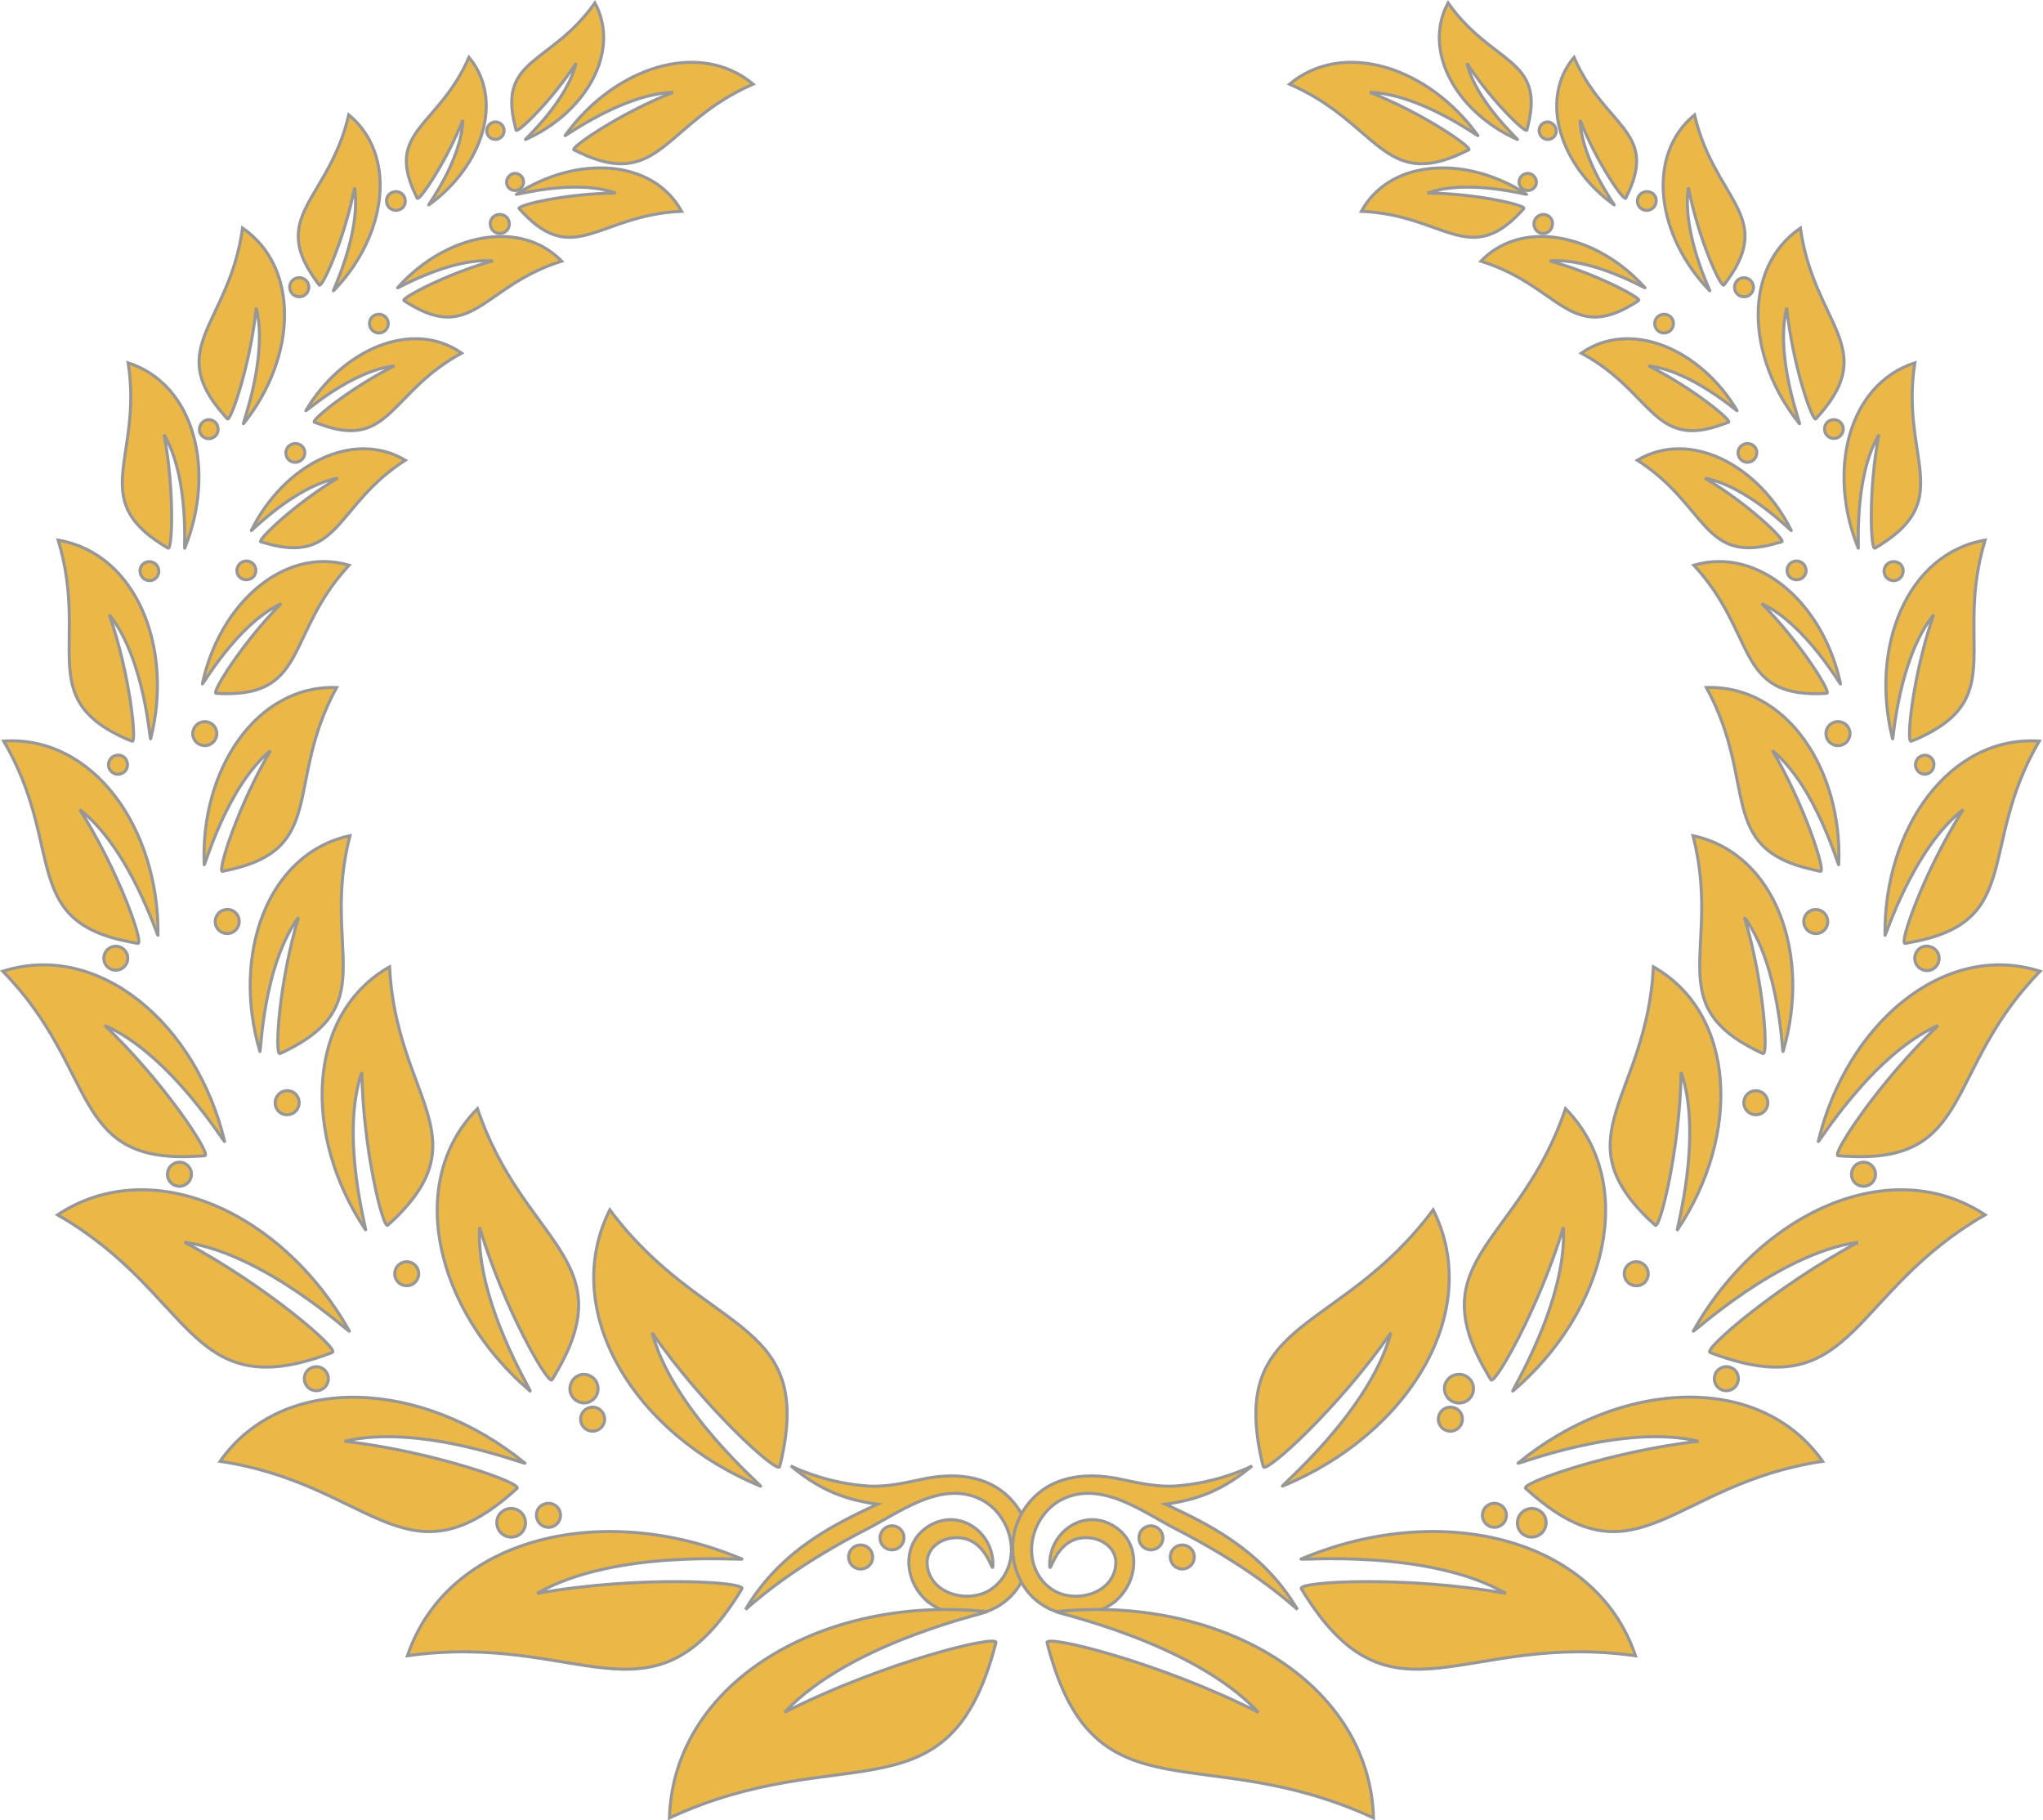 <svg xmlns="http://www.w3.org/2000/svg" viewBox="0 0 671.45 598.24"><defs><style>.cls-1{fill:#ebb847;stroke:#979797;fill-rule:evenodd;}</style></defs><title>Asset 7</title><g id="Layer_2" data-name="Layer 2"><g id="Layer_1-2" data-name="Layer 1"><g id="Page-1"><g id="Laurel-Wreath"><path id="Path-1-path" class="cls-1" d="M214.32,438c6.9,25.9,36.9,50.9,35.6,50.4-41.2-16.9-66.3-57.3-49.5-90.8,30.6,40.9,66.5,35.1,56.6,81.1-.2,1.1-.5,2.2-.8,3.3C255.52,484.45,231.62,462.85,214.32,438Z"/><path class="cls-1" d="M176.52,523.65c25.8-14.8,68.8-10.7,67.3-11.3-45.4-19.2-96.7-7.4-109.9,31.8,56-7.9,79.4,24.8,107.9-18.8.7-1,1.3-2.1,2-3.2C245.22,519.75,209.52,517.75,176.52,523.65Z"/><path class="cls-1" d="M333.12,493.75c-7.4-8.9-18.9-9.9-29.6-7.7-6.3,1.3-12,2.7-18.6,2.3a72.4,72.4,0,0,1-20.1-4.5,42.48,42.48,0,0,1-4.9-2.1c9.6,8,17.8,11.1,28.5,12.6-14.3,6.6-32,15.3-43.4,34.6,12.1-10.7,25.9-19.2,40.2-26.6,10.7-5.5,24-15.7,36.7-9.8,8.7,4,13.3,15.7,8.6,24.4a14.87,14.87,0,0,1-4.3,5c-7.2,5.5-21,2.2-21.5-8.1-.2-4.3,3.3-7.5,7.5-8.3,12.1-2.1,14,12.8,14.1,8.9.3-10.5-10.4-18.6-20.2-13.4-10.4,5.5-9.2,19.5-.4,25.9a20.57,20.57,0,0,0,27.8-3.8A23.08,23.08,0,0,0,333.12,493.75Z"/><path class="cls-1" d="M157.62,403.35c-1.3,24.5,17.6,54.6,16.6,53.8-30.9-26.3-41.3-68.5-17.3-92.8,14.9,44.1,47.7,49.3,26.1,86.4-.5.9-1,1.8-1.6,2.7C180.22,455.35,165.52,429.85,157.62,403.35Z"/><path class="cls-1" d="M113.22,473.65c25.3-6,60.4,8.1,59.3,7.2-33.3-27.3-79.3-30.2-100.2-.6,48.9,7.3,60.5,40.6,95.1,11.1l2.5-2.2C171.82,487.45,142.32,477,113.22,473.65Z"/><path class="cls-1" d="M118.92,352.35c-7.3,21.3,1.9,52.8,1.2,51.8-20.8-31-19.4-70.9,7.9-86.4,2.2,42.8,29.9,55.6,1.5,83-.7.6-1.4,1.3-2.1,1.9C125.92,404.05,119.32,377.75,118.92,352.35Z"/><path class="cls-1" d="M60.62,408.25c26.5,3.7,54.9,30.5,54.2,29.2-21.7-38.8-64.8-58.8-95.9-38.2,44.2,25.4,42.8,61.7,87.1,46.4,1-.4,2.1-.7,3.2-1.2C111.72,443.55,87.42,422.45,60.62,408.25Z"/><path class="cls-1" d="M98.12,301.45c-11.8,16.1-12.4,45.1-12.7,44.1-9.4-31.7,2.4-65.1,29.6-70.9-9.5,36.7,10.5,54.9-20.7,70.5-.7.4-1.5.7-2.3,1.1C90.22,347,91.62,323,98.12,301.45Z"/><path class="cls-1" d="M34.42,337c21.8,9.6,39.7,39.4,39.4,38.1-9.2-38.5-41.3-66-72.9-55.9,31.7,32.4,21.8,63.2,63.4,60.8,1,0,2-.1,3-.2C69.62,379.55,53.92,355.55,34.42,337Z"/><path class="cls-1" d="M88.92,246.65c-14.5,12-21.7,38.5-21.8,37.5-1.3-31.2,17.2-59.1,43.5-58.2-17.2,31.5-3,52.8-35.2,59.9-.8.2-1.5.3-2.3.5C71.32,286.65,78.12,265,88.92,246.65Z"/><path class="cls-1" d="M26.22,266.05c16.7,13,25.7,42.4,25.7,41.3.4-35.1-21.3-65.7-50.7-63.8,20.3,34.7,5.1,59.1,41.5,66,.9.2,1.7.3,2.6.5C47.42,310.25,39,286.25,26.22,266.05Z"/><path class="cls-1" d="M92.42,198.35c-14.6,6.9-26.1,27.3-25.9,26.4,5.5-26.1,26.7-45.3,48.2-39-20.8,22.5-13.5,43-41.7,42.2-.7,0-1.3-.1-2-.1C69.42,227.75,79.62,211.25,92.42,198.35Z"/><path class="cls-1" d="M35.92,202c11.7,14.6,13.3,41.7,13.6,40.8,7.6-30.1-4.8-60.9-30.4-65.3,10.3,34-7.8,51.8,22.1,65.2.7.3,1.4.6,2.2.9C45,244.25,42.82,221.85,35.92,202Z"/><path class="cls-1" d="M111,157.15c-14.2,2.7-28.8,17.9-28.4,17.2,10.6-21.5,33.3-33.4,50.6-23.1-23.1,14.8-21.4,34.3-45.7,27.3-.6-.2-1.2-.3-1.8-.5C84.52,177.55,97,165.45,111,157.15Z"/><path class="cls-1" d="M129.62,120.25c-14.1,1.6-29.4,15.3-29.1,14.7,12-20.2,35.1-30.2,51.2-18.9-23.7,12.8-23.5,32-46.7,23.3-.6-.2-1.1-.4-1.7-.6C102.12,138.15,115.32,127.35,129.62,120.25Z"/><path class="cls-1" d="M162,85.75c-14.1-1.1-31.8,9.4-31.3,8.8,15.6-17.5,40.2-22.9,53.9-8.7-25.7,8-29.2,26.9-50.3,13.9a13,13,0,0,1-1.5-1C131.62,98.15,146.62,90,162,85.75Z"/><path class="cls-1" d="M202.32,63.45c-13.3-4.8-33.2.8-32.6.4,19.7-12.9,44.8-11.7,54.3,5.6-26.9,1.1-35.2,18.4-52.2.4-.4-.4-.8-.9-1.2-1.3C169.82,67.45,186.32,63.55,202.32,63.45Z"/><path class="cls-1" d="M53.92,142.85c8.4,14.2,6.5,38.2,6.8,37.3,10.3-25.4,3.3-53.8-18.6-60.9,4.8,31-13.2,44.4,11.3,59.8.6.4,1.2.7,1.8,1.1C56.62,181.05,57.42,161.15,53.92,142.85Z"/><path class="cls-1" d="M84.22,101.15c4,16.2-4.8,38.8-4.2,38.1,17.3-21.5,18.8-51.1-.3-64.3-4.3,31.4-25.6,39.1-6.4,61.1.4.5.9,1,1.4,1.6C75.72,138.85,82.32,119.85,84.22,101.15Z"/><path class="cls-1" d="M116.52,61.65c2.3,14.9-7.5,34.5-6.9,33.9,17.4-17.9,21.2-44.4,5-57.8-6.5,27.9-26.3,33-10.8,54.4a14.31,14.31,0,0,0,1.1,1.5C105.82,94.85,113.32,78.35,116.52,61.65Z"/><path class="cls-1" d="M152.12,39.45c-.4,13.1-11.7,28.3-11.2,27.9,17.6-12.6,24.9-34.6,13.2-48.5-9.9,22.8-27.5,24.1-17.7,44.8.2.5.5,1,.7,1.5C137.82,66.15,146.72,53.15,152.12,39.45Z"/><path class="cls-1" d="M189.32,20.75c-3,12.7-17.2,25.3-16.6,25.1,19.8-8.8,31.4-28.9,22.8-44.9-14.3,20.3-31.8,18-26.3,40.2.1.5.3,1.1.4,1.6C169.92,44,181.32,33.15,189.32,20.75Z"/><path class="cls-1" d="M221.22,30.35c-16.6.5-36,14.9-35.5,14.2,16.1-22.4,44.1-31.7,61.8-16.9-29,12.6-30.7,35-57,22.5-.6-.3-1.3-.6-1.9-.9C187.32,48.55,203.82,37.15,221.22,30.35Z"/><path class="cls-1" d="M191,451.75a4.71,4.71,0,0,1,2,9.2,4.72,4.72,0,0,1-5.6-3.6A4.83,4.83,0,0,1,191,451.75Z"/><path class="cls-1" d="M103.12,449.25a3.94,3.94,0,1,1-3,4.7A3.92,3.92,0,0,1,103.12,449.25Z"/><path class="cls-1" d="M93.52,358.55a3.87,3.87,0,0,1,4.7,3,3.92,3.92,0,0,1-3,4.7,3.87,3.87,0,0,1-4.7-3A4,4,0,0,1,93.52,358.55Z"/><path class="cls-1" d="M58.12,382.05a3.94,3.94,0,0,1,1.7,7.7,3.92,3.92,0,0,1-4.7-3A4,4,0,0,1,58.12,382.05Z"/><path class="cls-1" d="M37.32,311.05a3.93,3.93,0,1,1-3.1,4.7A3.92,3.92,0,0,1,37.32,311.05Z"/><path class="cls-1" d="M73.82,299a3.87,3.87,0,0,1,4.7,3,3.94,3.94,0,0,1-7.7,1.7A4,4,0,0,1,73.82,299Z"/><path class="cls-1" d="M66.52,237.25a3.93,3.93,0,1,1,1.6,7.7,4,4,0,0,1-4.7-3A4,4,0,0,1,66.52,237.25Z"/><path class="cls-1" d="M38.22,248.25a3,3,0,0,1,3.6,2.4,3.1,3.1,0,0,1-2.3,3.7,3.12,3.12,0,1,1-1.3-6.1Z"/><path class="cls-1" d="M80.32,184.45a3.09,3.09,0,0,1,3.7,2.4,3,3,0,0,1-2.4,3.6,3.1,3.1,0,0,1-3.7-2.3A3.17,3.17,0,0,1,80.32,184.45Z"/><path class="cls-1" d="M48.42,184.65a3.13,3.13,0,0,1,1.4,6.1,3.14,3.14,0,0,1-3.7-2.4A3,3,0,0,1,48.42,184.65Z"/><path class="cls-1" d="M68,138a3,3,0,0,1,3.6,2.4,3.07,3.07,0,1,1-6,1.3A3.25,3.25,0,0,1,68,138Z"/><path class="cls-1" d="M97.62,91.35a3.13,3.13,0,1,1-2.3,3.8A3.09,3.09,0,0,1,97.62,91.35Z"/><path class="cls-1" d="M129.52,63.05a3,3,0,0,1,3.6,2.4,3,3,0,0,1-2.3,3.6,3.1,3.1,0,0,1-3.7-2.3A3,3,0,0,1,129.52,63.05Z"/><path class="cls-1" d="M162.22,40.15a2.86,2.86,0,1,1-2.2,3.4A3,3,0,0,1,162.22,40.15Z"/><path class="cls-1" d="M168.72,57.05a2.8,2.8,0,1,1-2.2,3.3A3,3,0,0,1,168.72,57.05Z"/><path class="cls-1" d="M163.62,70.55a3.12,3.12,0,1,1-2.4,3.7A3,3,0,0,1,163.62,70.55Z"/><path class="cls-1" d="M123.92,103.35a3.07,3.07,0,1,1-2.4,3.6A3,3,0,0,1,123.92,103.35Z"/><path class="cls-1" d="M96.42,145.85a3.1,3.1,0,0,1,3.7,2.3,3.14,3.14,0,0,1-2.4,3.7,3.07,3.07,0,1,1-1.3-6Z"/><path class="cls-1" d="M132.82,414.75a3.94,3.94,0,1,1-3,4.7A4,4,0,0,1,132.82,414.75Z"/><path class="cls-1" d="M193.92,462.55a3.94,3.94,0,0,1,1.7,7.7,3.94,3.94,0,1,1-1.7-7.7Z"/><path class="cls-1" d="M179.42,494.15a3.94,3.94,0,1,1-3,4.7A3.82,3.82,0,0,1,179.42,494.15Z"/><path class="cls-1" d="M167,495.85a4.72,4.72,0,0,1,5.6,3.6,4.65,4.65,0,0,1-3.6,5.6,4.72,4.72,0,0,1-5.6-3.6A4.62,4.62,0,0,1,167,495.85Z"/><path class="cls-1" d="M292.32,501.55a3.92,3.92,0,0,1,4.7,3,4,4,0,0,1-3,4.7,3.92,3.92,0,0,1-4.7-3A4,4,0,0,1,292.32,501.55Z"/><path class="cls-1" d="M282,507.85a3.92,3.92,0,0,1,4.7,3,3.87,3.87,0,0,1-3,4.7,3.94,3.94,0,1,1-1.7-7.7Z"/><path class="cls-1" d="M457.12,438c-6.9,25.9-36.9,50.9-35.6,50.4,41.2-16.9,66.3-57.3,49.5-90.8-30.5,40.9-66.5,35.1-56.6,81.1.2,1.1.5,2.2.8,3.3C415.92,484.45,439.82,462.85,457.12,438Z"/><path class="cls-1" d="M494.92,523.65c-25.8-14.8-68.8-10.7-67.3-11.3,45.4-19.2,96.7-7.4,109.9,31.8-56-7.9-79.4,24.8-107.8-18.8-.7-1-1.3-2.1-2-3.2C426.12,519.75,461.82,517.75,494.92,523.65Z"/><path class="cls-1" d="M338.32,493.75c7.4-8.9,18.9-9.9,29.6-7.7,6.4,1.3,12,2.7,18.6,2.3a72.4,72.4,0,0,0,20.1-4.5,42.48,42.48,0,0,0,4.9-2.1c-9.6,8-17.8,11.1-28.5,12.6,14.3,6.6,32,15.3,43.4,34.6-12.1-10.7-25.9-19.2-40.2-26.6-10.7-5.5-24-15.7-36.7-9.8-8.7,4-13.3,15.7-8.6,24.4a13.84,13.84,0,0,0,4.3,5c7.2,5.5,21,2.2,21.5-8.1.2-4.3-3.3-7.5-7.6-8.3-12.1-2.1-14,12.8-14.1,8.9-.3-10.5,10.5-18.6,20.2-13.4,10.4,5.5,9.2,19.5.4,25.9a20.57,20.57,0,0,1-27.8-3.8A23.21,23.21,0,0,1,338.32,493.75Z"/><path class="cls-1" d="M513.82,403.35c1.3,24.5-17.6,54.6-16.6,53.8,30.9-26.3,41.2-68.5,17.3-92.8-14.9,44.1-47.7,49.3-26.1,86.4.5.9,1,1.8,1.6,2.7C491.22,455.35,505.82,429.85,513.82,403.35Z"/><path class="cls-1" d="M558.22,473.65c-25.3-6-60.4,8.1-59.3,7.2,33.3-27.4,79.3-30.2,100.1-.6-48.9,7.3-60.5,40.6-95.1,11.1l-2.5-2.2C499.62,487.45,529.12,477,558.22,473.65Z"/><path class="cls-1" d="M552.52,352.35c7.3,21.3-1.9,52.8-1.2,51.8,20.8-31,19.4-70.9-7.9-86.4-2.2,42.8-29.9,55.6-1.5,83,.7.6,1.4,1.3,2.1,1.9C545.52,404.05,552.12,377.75,552.52,352.35Z"/><path class="cls-1" d="M610.72,408.25c-26.5,3.7-54.9,30.5-54.2,29.2,21.7-38.8,64.8-58.8,95.9-38.2-44.2,25.4-42.8,61.7-87.2,46.4-1-.4-2.1-.7-3.2-1.2C559.72,443.55,584,422.45,610.72,408.25Z"/><path class="cls-1" d="M573.32,301.45c11.8,16.1,12.4,45.1,12.7,44.1,9.4-31.7-2.4-65.1-29.6-70.9,9.5,36.7-10.5,54.9,20.7,70.5.7.4,1.5.7,2.3,1.1C581.22,347,579.82,323,573.32,301.45Z"/><path class="cls-1" d="M637,337c-21.8,9.6-39.7,39.4-39.4,38.1,9.2-38.5,41.3-66,72.9-55.9-31.7,32.4-21.7,63.2-63.4,60.8-1,0-2-.1-3-.2C601.82,379.55,617.52,355.55,637,337Z"/><path class="cls-1" d="M582.52,246.65c14.5,12,21.7,38.5,21.8,37.5,1.3-31.2-17.2-59.1-43.5-58.2,17.2,31.5,3,52.8,35.2,59.9.8.2,1.5.3,2.3.5C600.12,286.65,593.32,265,582.52,246.65Z"/><path class="cls-1" d="M645.22,266.05c-16.7,13-25.7,42.4-25.7,41.3-.4-35.1,21.3-65.7,50.7-63.8-20.3,34.7-5.1,59.1-41.5,66-.9.2-1.7.3-2.6.5C624,310.25,632.42,286.25,645.22,266.05Z"/><path class="cls-1" d="M579,198.35c14.6,6.9,26.1,27.3,25.9,26.4-5.5-26.1-26.7-45.3-48.2-39,20.8,22.5,13.5,43,41.7,42.2.7,0,1.3-.1,2-.1C602,227.75,591.82,211.25,579,198.35Z"/><path class="cls-1" d="M635.52,202c-11.7,14.6-13.3,41.7-13.5,40.8-7.6-30.1,4.8-60.9,30.4-65.3-10.3,34,7.8,51.8-22.1,65.2-.7.3-1.4.6-2.2.9C626.42,244.25,628.62,221.85,635.52,202Z"/><path class="cls-1" d="M560.32,157.15c14.2,2.7,28.8,17.9,28.4,17.2-10.6-21.5-33.3-33.4-50.6-23.1,23.1,14.8,21.4,34.3,45.7,27.3.6-.2,1.2-.3,1.8-.5C586.92,177.55,574.42,165.45,560.32,157.15Z"/><path class="cls-1" d="M541.82,120.25c14.1,1.6,29.4,15.3,29.1,14.7-12-20.2-35-30.2-51.2-18.9,23.7,12.8,23.5,32,46.7,23.3.5-.2,1.1-.4,1.7-.6C569.22,138.15,556.12,127.35,541.82,120.25Z"/><path class="cls-1" d="M509.32,85.75c14.1-1.1,31.9,9.4,31.3,8.8-15.7-17.5-40.2-22.9-53.9-8.7,25.7,8,29.2,26.9,50.3,13.9a13,13,0,0,0,1.5-1C539.82,98.15,524.82,90,509.32,85.75Z"/><path class="cls-1" d="M469.12,63.45c13.4-4.8,33.2.8,32.6.4-19.7-12.9-44.8-11.7-54.3,5.6,26.9,1.1,35.2,18.4,52.2.4.4-.4.8-.9,1.2-1.3C501.62,67.45,485.12,63.55,469.12,63.45Z"/><path class="cls-1" d="M617.52,142.85c-8.4,14.2-6.5,38.2-6.8,37.3-10.3-25.4-3.3-53.8,18.6-60.9-4.8,31,13.2,44.4-11.3,59.8-.6.4-1.2.7-1.8,1.1C614.82,181.05,614,161.15,617.52,142.85Z"/><path class="cls-1" d="M587.22,101.15c-4,16.2,4.8,38.8,4.2,38.1-17.4-21.5-18.9-51.1.3-64.3,4.4,31.4,25.6,39.1,6.5,61.1-.5.5-.9,1-1.4,1.6C595.72,138.85,589.12,119.85,587.22,101.15Z"/><path class="cls-1" d="M554.92,61.65c-2.3,14.9,7.5,34.5,7,33.9-17.4-17.9-21.2-44.4-5-57.8,6.5,27.9,26.3,33,10.8,54.4-.4.5-.7,1-1.1,1.5C565.62,94.85,558.12,78.35,554.92,61.65Z"/><path class="cls-1" d="M519.32,39.45c.4,13.1,11.7,28.3,11.2,27.9-17.6-12.6-24.9-34.6-13.2-48.5,9.9,22.8,27.5,24.1,17.7,44.8-.2.5-.5,1-.7,1.5C533.62,66.15,524.62,53.15,519.32,39.45Z"/><path class="cls-1" d="M482.12,20.75c3,12.7,17.2,25.3,16.6,25.1-19.8-8.8-31.4-28.9-22.8-44.9,14.3,20.3,31.8,18,26.3,40.2-.1.5-.3,1.1-.4,1.6C501.52,44,490.12,33.15,482.12,20.75Z"/><path class="cls-1" d="M450.22,30.35c16.6.5,36,14.9,35.5,14.2-16.1-22.4-44.1-31.7-61.9-16.9,29,12.6,30.7,35,57,22.5.6-.3,1.2-.6,1.9-.9C484.12,48.55,467.62,37.15,450.22,30.35Z"/><path class="cls-1" d="M480.42,451.75a4.83,4.83,0,0,0-5.6,3.6,4.77,4.77,0,0,0,3.6,5.6,4.71,4.71,0,1,0,2-9.2Z"/><path class="cls-1" d="M568.22,449.25a3.94,3.94,0,1,0,3,4.7A3.85,3.85,0,0,0,568.22,449.25Z"/><path class="cls-1" d="M577.92,358.55a3.94,3.94,0,0,0-1.7,7.7,3.87,3.87,0,0,0,4.7-3A4,4,0,0,0,577.92,358.55Z"/><path class="cls-1" d="M613.32,382.05a3.92,3.92,0,0,0-4.7,3,3.87,3.87,0,0,0,3,4.7,3.92,3.92,0,0,0,4.7-3A4,4,0,0,0,613.32,382.05Z"/><path class="cls-1" d="M634.12,311.05a3.87,3.87,0,0,0-4.7,3,4,4,0,1,0,4.7-3Z"/><path class="cls-1" d="M597.62,299a3.94,3.94,0,1,0-1.7,7.7,3.87,3.87,0,0,0,4.7-3A4,4,0,0,0,597.62,299Z"/><path class="cls-1" d="M604.92,237.25a3.94,3.94,0,0,0-1.7,7.7,3.94,3.94,0,1,0,1.7-7.7Z"/><path class="cls-1" d="M633.22,248.25a3.12,3.12,0,0,0-1.3,6.1,3,3,0,0,0,3.6-2.4A3.05,3.05,0,0,0,633.22,248.25Z"/><path class="cls-1" d="M591.12,184.45a3.09,3.09,0,0,0-3.7,2.4,3,3,0,0,0,2.4,3.6,3.1,3.1,0,0,0,3.7-2.3A3.17,3.17,0,0,0,591.12,184.45Z"/><path class="cls-1" d="M623,184.65a3.12,3.12,0,1,0,2.4,3.7A3,3,0,0,0,623,184.65Z"/><path class="cls-1" d="M603.32,138a3,3,0,0,0-3.6,2.4,3.07,3.07,0,1,0,3.6-2.4Z"/><path class="cls-1" d="M573.82,91.35a3.12,3.12,0,1,0,2.4,3.8A3.22,3.22,0,0,0,573.82,91.35Z"/><path class="cls-1" d="M541.92,63.05a3.09,3.09,0,0,0-3.7,2.4,3,3,0,0,0,2.3,3.6,3.1,3.1,0,0,0,3.7-2.3A2.92,2.92,0,0,0,541.92,63.05Z"/><path class="cls-1" d="M509.22,40.15a2.76,2.76,0,0,0-3.3,2.2,2.9,2.9,0,0,0,2.2,3.4,2.76,2.76,0,0,0,3.3-2.2A3.08,3.08,0,0,0,509.22,40.15Z"/><path class="cls-1" d="M502.72,57.05a2.9,2.9,0,0,0-3.4,2.2,2.76,2.76,0,0,0,2.2,3.3,2.9,2.9,0,0,0,3.4-2.2A3,3,0,0,0,502.72,57.05Z"/><path class="cls-1" d="M507.82,70.55a3.12,3.12,0,0,0-1.3,6.1,3,3,0,0,0,3.6-2.4A2.92,2.92,0,0,0,507.82,70.55Z"/><path class="cls-1" d="M547.52,103.35a3.07,3.07,0,1,0,2.4,3.6A3,3,0,0,0,547.52,103.35Z"/><path class="cls-1" d="M575,145.85a3.1,3.1,0,0,0-3.7,2.3,3.15,3.15,0,0,0,2.3,3.7,3.09,3.09,0,0,0,3.7-2.4A2.93,2.93,0,0,0,575,145.85Z"/><path class="cls-1" d="M538.62,414.75a3.94,3.94,0,1,0-1.7,7.7,3.87,3.87,0,0,0,4.7-3A4,4,0,0,0,538.62,414.75Z"/><path class="cls-1" d="M477.52,462.55a3.94,3.94,0,1,0,3,4.7A3.85,3.85,0,0,0,477.52,462.55Z"/><path class="cls-1" d="M492,494.15a3.94,3.94,0,1,0,3,4.7A3.92,3.92,0,0,0,492,494.15Z"/><path class="cls-1" d="M504.42,495.85a4.77,4.77,0,0,0-5.6,3.6,4.65,4.65,0,0,0,3.6,5.6,4.72,4.72,0,0,0,5.6-3.6A4.62,4.62,0,0,0,504.42,495.85Z"/><path class="cls-1" d="M379.12,501.55a3.94,3.94,0,1,0,3,4.7A4,4,0,0,0,379.12,501.55Z"/><path class="cls-1" d="M389.42,507.85a3.92,3.92,0,0,0-4.7,3,3.94,3.94,0,1,0,4.7-3Z"/><path class="cls-1" d="M257.82,562.75c22.1-23.5,68.1-32.9,66.4-33.1-53.2-5.6-102.9,22.9-104.2,67.8,55.7-25.8,90.4.7,106.2-53.6.4-1.3.7-2.6,1.1-4C328,537.05,290.32,546.25,257.82,562.75Z"/><path class="cls-1" d="M413.62,562.75c-22.1-23.5-68.1-32.9-66.4-33.1,53.2-5.6,102.9,22.9,104.2,67.8-55.7-25.8-90.4.7-106.2-53.6-.4-1.3-.7-2.6-1.1-4C343.42,537.05,381.12,546.25,413.62,562.75Z"/></g></g></g></g></svg>